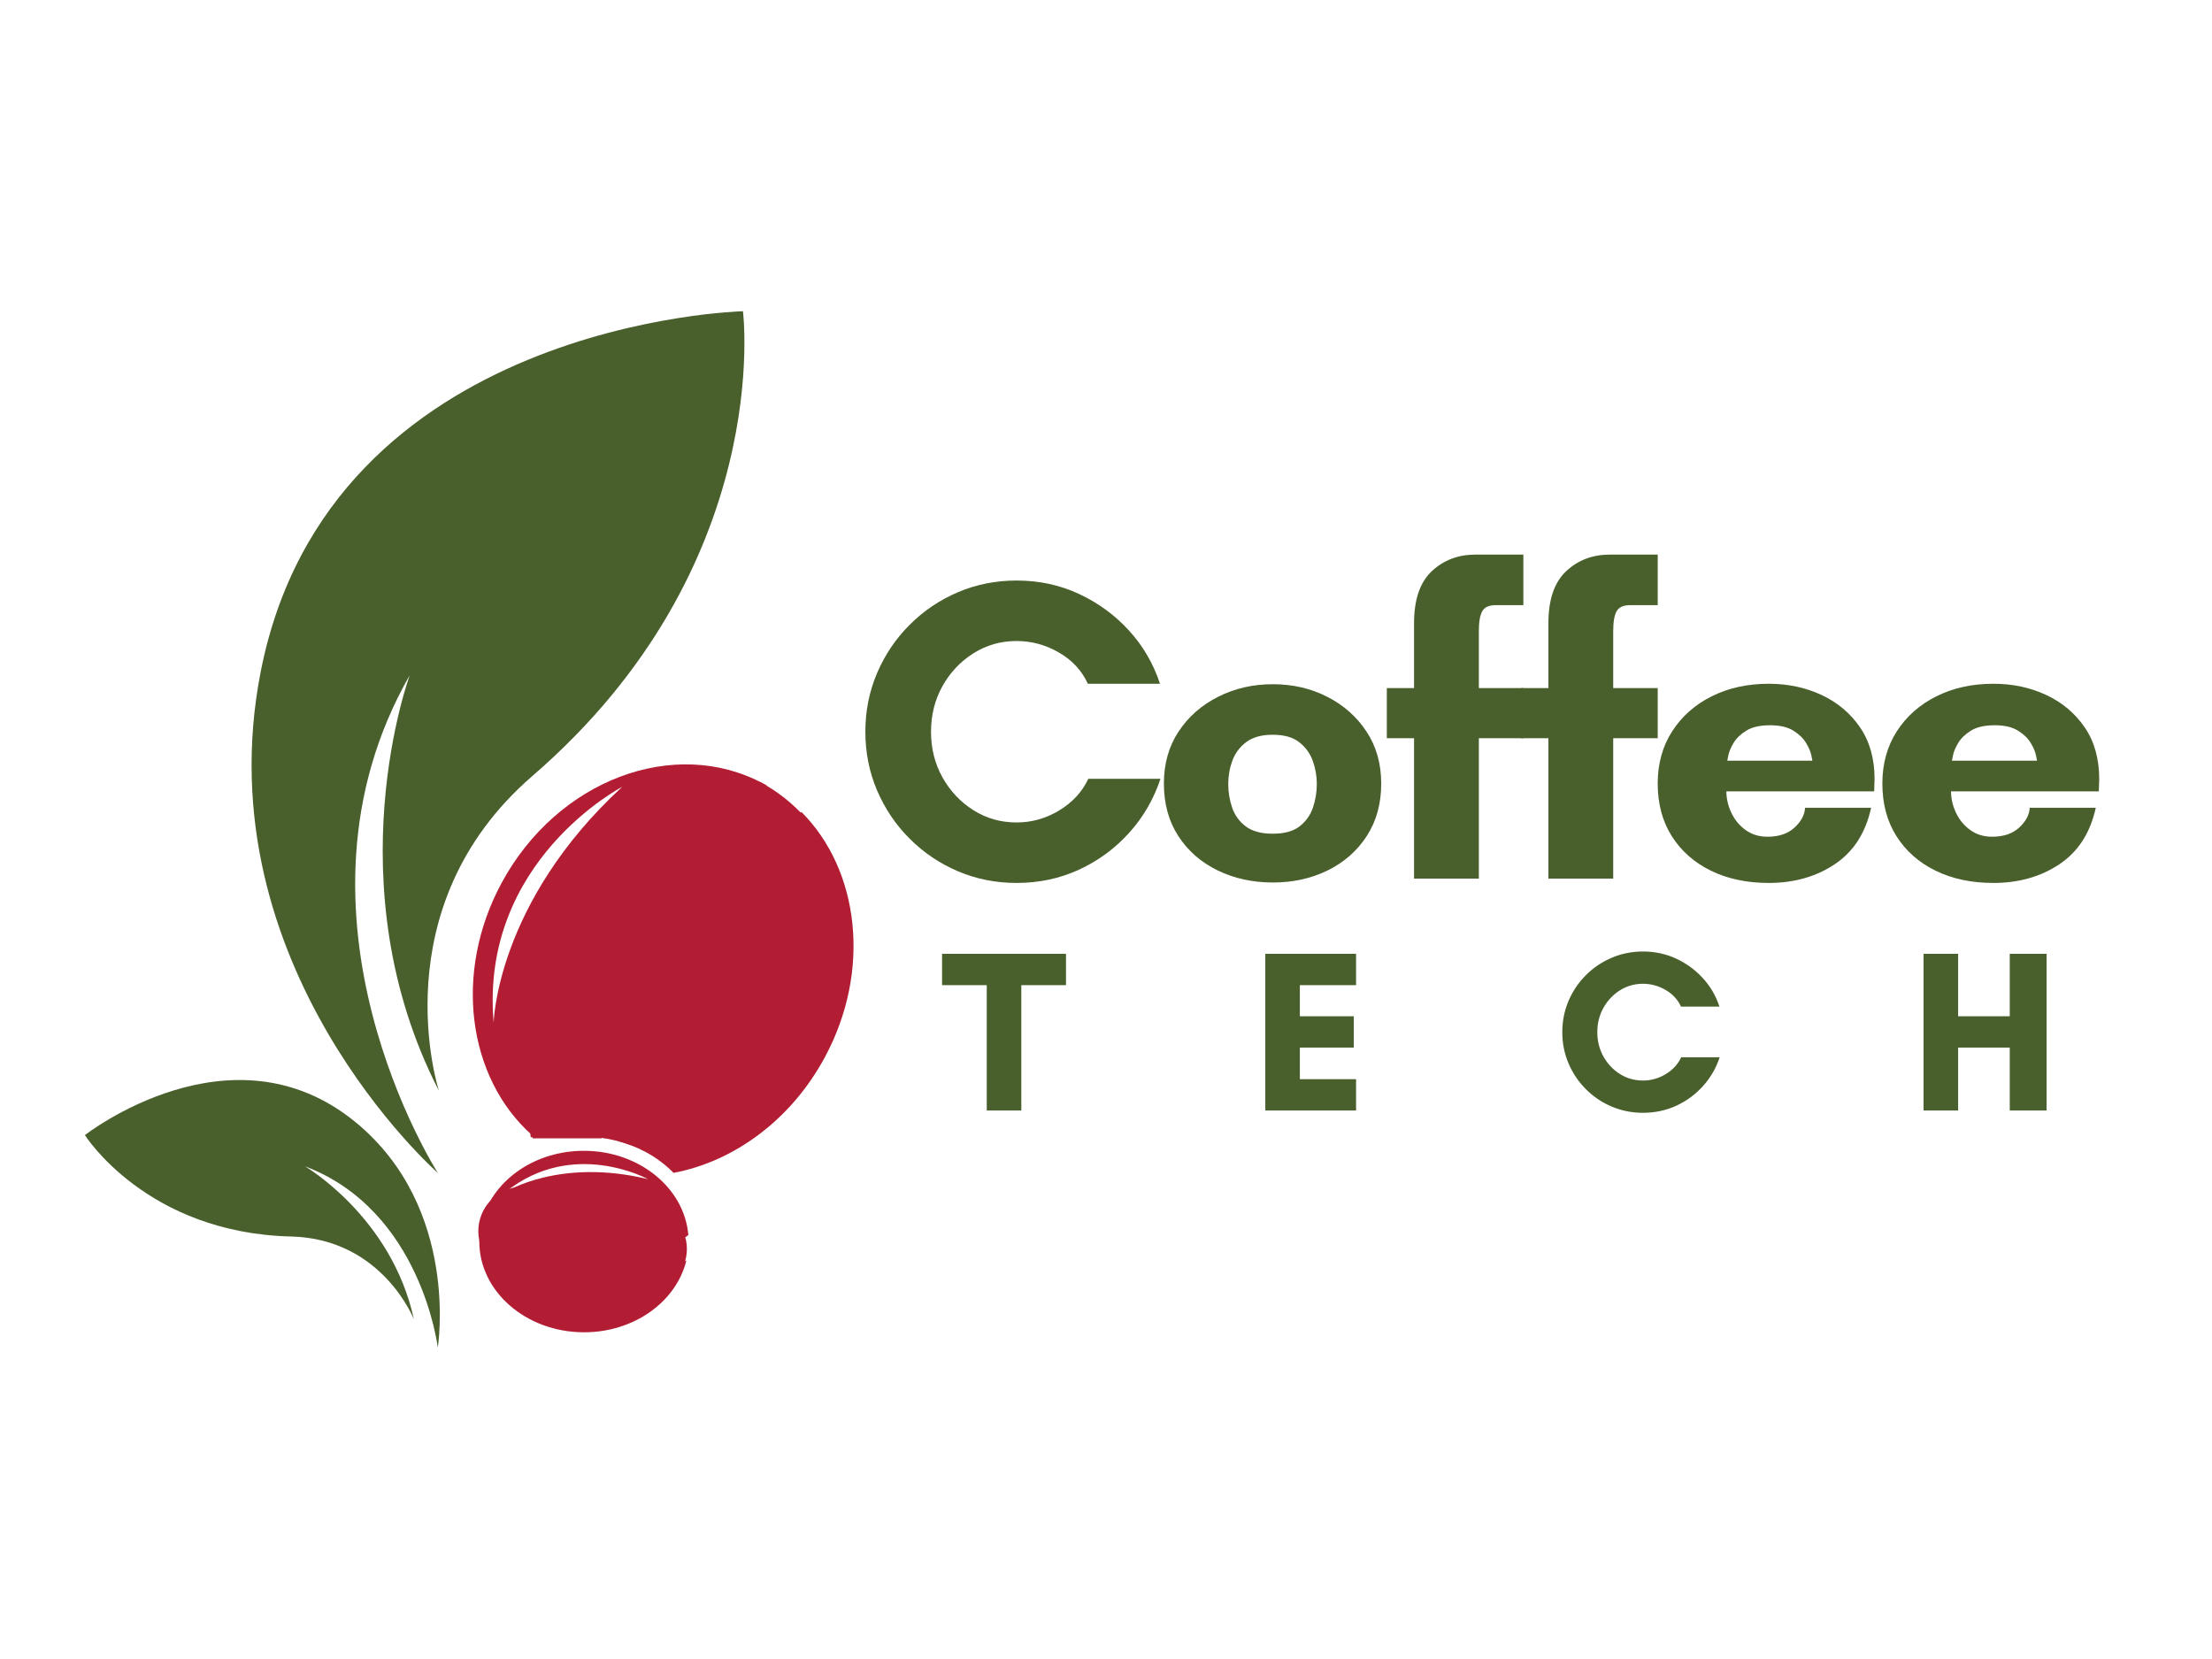 <svg xmlns="http://www.w3.org/2000/svg" xmlns:xlink="http://www.w3.org/1999/xlink" width="1024" zoomAndPan="magnify" viewBox="0 0 768 576" height="768" preserveAspectRatio="xMidYMid meet" version="1.0"><defs><g/><clipPath id="aaed10b4a5"><path d="M 29.48 374 L 153 374 L 153 468 L 29.48 468 Z M 29.48 374 " clip-rule="nonzero"/></clipPath><clipPath id="c52fadc9fa"><path d="M 203 309 L 244 309 L 244 356 L 203 356 Z M 203 309 " clip-rule="nonzero"/></clipPath><clipPath id="01cd418404"><path d="M 203.738 346.652 L 215.926 309.895 L 243.492 319.035 L 231.305 355.789 Z M 203.738 346.652 " clip-rule="nonzero"/></clipPath><clipPath id="5a94c6dcde"><path d="M -94.773 455.867 L -8.711 196.281 L 333.578 309.762 L 247.516 569.352 Z M -94.773 455.867 " clip-rule="nonzero"/></clipPath><clipPath id="83e60a0778"><path d="M 203 309 L 226 309 L 226 356 L 203 356 Z M 203 309 " clip-rule="nonzero"/></clipPath><clipPath id="c6edced734"><path d="M 203.738 346.652 L 215.926 309.895 L 243.492 319.035 L 231.305 355.789 Z M 203.738 346.652 " clip-rule="nonzero"/></clipPath><clipPath id="da8796cb71"><path d="M -94.773 455.867 L -8.711 196.281 L 333.578 309.762 L 247.516 569.352 Z M -94.773 455.867 " clip-rule="nonzero"/></clipPath><clipPath id="28368f4098"><path d="M 203 309 L 228 309 L 228 356 L 203 356 Z M 203 309 " clip-rule="nonzero"/></clipPath><clipPath id="f328457b7e"><path d="M 203.738 346.652 L 215.926 309.895 L 243.492 319.035 L 231.305 355.789 Z M 203.738 346.652 " clip-rule="nonzero"/></clipPath><clipPath id="ca599a3d4b"><path d="M -94.773 455.867 L -8.711 196.281 L 333.578 309.762 L 247.516 569.352 Z M -94.773 455.867 " clip-rule="nonzero"/></clipPath><clipPath id="fb10ee31fa"><path d="M 223 309 L 264 309 L 264 356 L 223 356 Z M 223 309 " clip-rule="nonzero"/></clipPath><clipPath id="59176bee7f"><path d="M 223.426 346.652 L 235.613 309.895 L 263.18 319.035 L 250.992 355.789 Z M 223.426 346.652 " clip-rule="nonzero"/></clipPath><clipPath id="9c9b80d4a0"><path d="M -75.086 455.867 L 10.977 196.281 L 353.266 309.762 L 267.203 569.352 Z M -75.086 455.867 " clip-rule="nonzero"/></clipPath><clipPath id="83d7da4d02"><path d="M 223 309 L 246 309 L 246 356 L 223 356 Z M 223 309 " clip-rule="nonzero"/></clipPath><clipPath id="47d7d33cad"><path d="M 223.426 346.652 L 235.613 309.895 L 263.18 319.035 L 250.992 355.789 Z M 223.426 346.652 " clip-rule="nonzero"/></clipPath><clipPath id="6ad2d6c887"><path d="M -75.086 455.867 L 10.977 196.281 L 353.266 309.762 L 267.203 569.352 Z M -75.086 455.867 " clip-rule="nonzero"/></clipPath><clipPath id="647b4a5806"><path d="M 223 309 L 248 309 L 248 356 L 223 356 Z M 223 309 " clip-rule="nonzero"/></clipPath><clipPath id="2a8bbc4fa6"><path d="M 223.426 346.652 L 235.613 309.895 L 263.18 319.035 L 250.992 355.789 Z M 223.426 346.652 " clip-rule="nonzero"/></clipPath><clipPath id="f072839b15"><path d="M -75.086 455.867 L 10.977 196.281 L 353.266 309.762 L 267.203 569.352 Z M -75.086 455.867 " clip-rule="nonzero"/></clipPath><clipPath id="b4ae2a3a06"><path d="M 181 306 L 265 306 L 265 405 L 181 405 Z M 181 306 " clip-rule="nonzero"/></clipPath><clipPath id="3115d8b90c"><path d="M 181.199 385.039 L 207.094 306.934 L 264.523 325.973 L 238.629 404.082 Z M 181.199 385.039 " clip-rule="nonzero"/></clipPath><clipPath id="1b75126b16"><path d="M -459.004 619.273 L -274.695 63.34 L 458.125 306.297 L 273.812 862.227 Z M -459.004 619.273 " clip-rule="nonzero"/></clipPath><clipPath id="a48dd425ef"><path d="M 181 306 L 229 306 L 229 405 L 181 405 Z M 181 306 " clip-rule="nonzero"/></clipPath><clipPath id="e5bd355016"><path d="M 181.199 385.039 L 207.094 306.934 L 264.523 325.973 L 238.629 404.082 Z M 181.199 385.039 " clip-rule="nonzero"/></clipPath><clipPath id="dded9770c4"><path d="M -459.004 619.273 L -274.695 63.34 L 458.125 306.297 L 273.812 862.227 Z M -459.004 619.273 " clip-rule="nonzero"/></clipPath><clipPath id="38f6132c46"><path d="M 181 306 L 233 306 L 233 405 L 181 405 Z M 181 306 " clip-rule="nonzero"/></clipPath><clipPath id="c1e30bc3a1"><path d="M 181.199 385.039 L 207.094 306.934 L 264.523 325.973 L 238.629 404.082 Z M 181.199 385.039 " clip-rule="nonzero"/></clipPath><clipPath id="155a3c175e"><path d="M -459.004 619.273 L -274.695 63.34 L 458.125 306.297 L 273.812 862.227 Z M -459.004 619.273 " clip-rule="nonzero"/></clipPath><clipPath id="4bda9eb785"><path d="M 232 287 L 272 287 L 272 334 L 232 334 Z M 232 287 " clip-rule="nonzero"/></clipPath><clipPath id="2ea158244a"><path d="M 232.141 323.922 L 244.324 287.164 L 271.895 296.305 L 259.707 333.059 Z M 232.141 323.922 " clip-rule="nonzero"/></clipPath><clipPath id="bd2d6747d9"><path d="M -66.375 433.141 L 19.688 173.551 L 361.977 287.031 L 275.914 546.621 Z M -66.375 433.141 " clip-rule="nonzero"/></clipPath><clipPath id="77fc9dfaa0"><path d="M 232 287 L 254 287 L 254 334 L 232 334 Z M 232 287 " clip-rule="nonzero"/></clipPath><clipPath id="b03a0022b5"><path d="M 232.141 323.922 L 244.324 287.164 L 271.895 296.305 L 259.707 333.059 Z M 232.141 323.922 " clip-rule="nonzero"/></clipPath><clipPath id="558de18abf"><path d="M -66.375 433.141 L 19.688 173.551 L 361.977 287.031 L 275.914 546.621 Z M -66.375 433.141 " clip-rule="nonzero"/></clipPath><clipPath id="32c375361f"><path d="M 232 287 L 257 287 L 257 334 L 232 334 Z M 232 287 " clip-rule="nonzero"/></clipPath><clipPath id="22c317a7e0"><path d="M 232.141 323.922 L 244.324 287.164 L 271.895 296.305 L 259.707 333.059 Z M 232.141 323.922 " clip-rule="nonzero"/></clipPath><clipPath id="a5cb654538"><path d="M -66.375 433.141 L 19.688 173.551 L 361.977 287.031 L 275.914 546.621 Z M -66.375 433.141 " clip-rule="nonzero"/></clipPath><clipPath id="3b2440cab0"><path d="M 235 269 L 282 269 L 282 318 L 235 318 Z M 235 269 " clip-rule="nonzero"/></clipPath><clipPath id="3e9fe71a7a"><path d="M 235.715 300.922 L 258.383 269.523 L 281.93 286.523 L 259.262 317.922 Z M 235.715 300.922 " clip-rule="nonzero"/></clipPath><clipPath id="231965dc1f"><path d="M -81.82 315.398 L 78.262 93.664 L 370.637 304.746 L 210.555 526.48 Z M -81.82 315.398 " clip-rule="nonzero"/></clipPath><clipPath id="9bd7cc510d"><path d="M 235 269 L 241 269 L 241 318 L 235 318 Z M 235 269 " clip-rule="nonzero"/></clipPath><clipPath id="d37726bc37"><path d="M 235.715 300.922 L 258.383 269.523 L 281.93 286.523 L 259.262 317.922 Z M 235.715 300.922 " clip-rule="nonzero"/></clipPath><clipPath id="ad615c6abe"><path d="M -81.82 315.398 L 78.262 93.664 L 370.637 304.746 L 210.555 526.48 Z M -81.82 315.398 " clip-rule="nonzero"/></clipPath><clipPath id="aca0b87a94"><path d="M 178 413 L 228 413 L 228 455 L 178 455 Z M 178 413 " clip-rule="nonzero"/></clipPath><clipPath id="d4b3529e25"><path d="M 182.172 413.086 L 227.895 417.996 L 224.02 454.09 L 178.297 449.18 Z M 182.172 413.086 " clip-rule="nonzero"/></clipPath><clipPath id="84cecec3cb"><path d="M -26.719 82.773 L 307.766 118.691 L 260.48 559.055 L -74.004 523.141 Z M -26.719 82.773 " clip-rule="nonzero"/></clipPath><clipPath id="f12dc7907b"><path d="M 178 413 L 228 413 L 228 453 L 178 453 Z M 178 413 " clip-rule="nonzero"/></clipPath><clipPath id="99f7065159"><path d="M 182.172 413.086 L 227.895 417.996 L 224.02 454.09 L 178.297 449.18 Z M 182.172 413.086 " clip-rule="nonzero"/></clipPath><clipPath id="88dbde2496"><path d="M -26.719 82.773 L 307.766 118.691 L 260.48 559.055 L -74.004 523.141 Z M -26.719 82.773 " clip-rule="nonzero"/></clipPath><clipPath id="ef43063ddb"><path d="M 178 413 L 228 413 L 228 455 L 178 455 Z M 178 413 " clip-rule="nonzero"/></clipPath><clipPath id="ce507455a9"><path d="M 182.172 413.086 L 227.895 417.996 L 224.02 454.09 L 178.297 449.18 Z M 182.172 413.086 " clip-rule="nonzero"/></clipPath><clipPath id="e292a9a709"><path d="M -26.719 82.773 L 307.766 118.691 L 260.48 559.055 L -74.004 523.141 Z M -26.719 82.773 " clip-rule="nonzero"/></clipPath><clipPath id="c259419733"><path d="M 220 423 L 237 423 L 237 443 L 220 443 Z M 220 423 " clip-rule="nonzero"/></clipPath><clipPath id="0d2fc4360a"><path d="M 220.125 439.949 L 224.371 423.547 L 236.086 426.578 L 231.84 442.98 Z M 220.125 439.949 " clip-rule="nonzero"/></clipPath><clipPath id="bad4274196"><path d="M 99.293 493.555 L 127.801 383.434 L 273.066 421.039 L 244.559 531.16 Z M 99.293 493.555 " clip-rule="nonzero"/></clipPath><clipPath id="f69823638a"><path d="M 220 423 L 231 423 L 231 443 L 220 443 Z M 220 423 " clip-rule="nonzero"/></clipPath><clipPath id="0641b1b8e4"><path d="M 220.125 439.949 L 224.371 423.547 L 236.086 426.578 L 231.84 442.98 Z M 220.125 439.949 " clip-rule="nonzero"/></clipPath><clipPath id="4c94380498"><path d="M 99.293 493.555 L 127.801 383.434 L 273.066 421.039 L 244.559 531.16 Z M 99.293 493.555 " clip-rule="nonzero"/></clipPath><clipPath id="1cfb07aeba"><path d="M 220 423 L 233 423 L 233 443 L 220 443 Z M 220 423 " clip-rule="nonzero"/></clipPath><clipPath id="57e01ab636"><path d="M 220.125 439.949 L 224.371 423.547 L 236.086 426.578 L 231.84 442.98 Z M 220.125 439.949 " clip-rule="nonzero"/></clipPath><clipPath id="5a11e38340"><path d="M 99.293 493.555 L 127.801 383.434 L 273.066 421.039 L 244.559 531.16 Z M 99.293 493.555 " clip-rule="nonzero"/></clipPath><clipPath id="7e9b0af754"><path d="M 170 417 L 187 417 L 187 437 L 170 437 Z M 170 417 " clip-rule="nonzero"/></clipPath><clipPath id="15336a3458"><path d="M 170.602 433.656 L 174.848 417.254 L 186.562 420.285 L 182.316 436.688 Z M 170.602 433.656 " clip-rule="nonzero"/></clipPath><clipPath id="cf706f4fd0"><path d="M 49.773 487.262 L 78.281 377.141 L 223.543 414.746 L 195.039 524.867 Z M 49.773 487.262 " clip-rule="nonzero"/></clipPath><clipPath id="08afd45365"><path d="M 170 417 L 182 417 L 182 437 L 170 437 Z M 170 417 " clip-rule="nonzero"/></clipPath><clipPath id="887295680d"><path d="M 170.602 433.656 L 174.848 417.254 L 186.562 420.285 L 182.316 436.688 Z M 170.602 433.656 " clip-rule="nonzero"/></clipPath><clipPath id="a88d7d8b11"><path d="M 49.773 487.262 L 78.281 377.141 L 223.543 414.746 L 195.039 524.867 Z M 49.773 487.262 " clip-rule="nonzero"/></clipPath><clipPath id="ba6a79eb61"><path d="M 170 417 L 184 417 L 184 437 L 170 437 Z M 170 417 " clip-rule="nonzero"/></clipPath><clipPath id="b44ede6734"><path d="M 170.602 433.656 L 174.848 417.254 L 186.562 420.285 L 182.316 436.688 Z M 170.602 433.656 " clip-rule="nonzero"/></clipPath><clipPath id="e36af6029e"><path d="M 49.773 487.262 L 78.281 377.141 L 223.543 414.746 L 195.039 524.867 Z M 49.773 487.262 " clip-rule="nonzero"/></clipPath><clipPath id="68523f0b1d"><path d="M 254 271 L 294 271 L 294 299 L 254 299 Z M 254 271 " clip-rule="nonzero"/></clipPath><clipPath id="6a729ad99e"><path d="M 254.285 268.762 L 284.305 259.34 L 293.727 289.359 L 263.707 298.781 Z M 254.285 268.762 " clip-rule="nonzero"/></clipPath><clipPath id="1072bb721e"><path d="M -9.582 185.129 L 237.492 107.578 L 339.691 433.164 L 92.613 510.715 Z M -9.582 185.129 " clip-rule="nonzero"/></clipPath><clipPath id="456fa55266"><path d="M 207.703 418.234 L 239 418.234 L 239 449.695 L 207.703 449.695 Z M 207.703 418.234 " clip-rule="nonzero"/></clipPath><clipPath id="30bd071fa6"><path d="M 166.07 412.047 L 197 412.047 L 197 443 L 166.07 443 Z M 166.07 412.047 " clip-rule="nonzero"/></clipPath><clipPath id="b262a2c3e4"><path d="M 168 367 L 209 367 L 209 395 L 168 395 Z M 168 367 " clip-rule="nonzero"/></clipPath><clipPath id="b5fb45fff3"><path d="M 208.641 396.668 L 179.059 407.383 L 168.34 377.801 L 197.922 367.086 Z M 208.641 396.668 " clip-rule="nonzero"/></clipPath><clipPath id="8feac984fe"><path d="M 475.891 468.758 L 232.418 556.973 L 116.176 236.133 L 359.648 147.918 Z M 475.891 468.758 " clip-rule="nonzero"/></clipPath><clipPath id="5451b0b2cf"><path d="M 180 365 L 213 365 L 213 395 L 180 395 Z M 180 365 " clip-rule="nonzero"/></clipPath><clipPath id="358740ae43"><path d="M 180.695 361.18 L 211.98 357.859 L 215.559 391.555 L 184.27 394.875 Z M 180.695 361.18 " clip-rule="nonzero"/></clipPath><clipPath id="a97748c9eb"><path d="M -67.578 223.816 L 194.75 195.977 L 231.531 542.539 L -30.801 570.379 Z M -67.578 223.816 " clip-rule="nonzero"/></clipPath><clipPath id="01ab39568c"><path d="M 184.883 366 L 211 366 L 211 395.219 L 184.883 395.219 Z M 184.883 366 " clip-rule="nonzero"/></clipPath></defs><rect x="-76.8" width="921.6" fill="#ffffff" y="-57.6" height="691.2" fill-opacity="1"/><rect x="-76.8" width="921.6" fill="#ffffff" y="-57.6" height="691.2" fill-opacity="1"/><path fill="#b31d34" d="M 278.176 281.824 C 270.953 304.887 250.184 332.645 220.414 355.082 C 203.77 367.625 199.121 382.375 199.035 394.809 C 200.305 394.711 201.594 394.66 202.891 394.668 C 210.438 394.695 217.812 396.539 224.215 399.996 C 227.875 401.973 231.117 404.418 233.863 407.219 C 254.629 403.309 274.531 389.039 286.359 367.121 C 302.609 337.008 298.434 302.074 278.176 281.824 " fill-opacity="1" fill-rule="nonzero"/><path fill="#b31d34" d="M 192.184 433.137 C 180.031 428.801 171.59 429.145 166.418 430.359 C 166.418 430.547 166.41 430.73 166.41 430.918 C 166.34 448.32 182.555 462.484 202.621 462.566 C 220.148 462.637 234.82 451.934 238.301 437.629 C 227.156 443.238 210.07 439.516 192.184 433.137 " fill-opacity="1" fill-rule="nonzero"/><path fill="#b31d34" d="M 171.398 355.02 C 166.492 298.895 216.043 273.176 216.043 273.176 C 172.281 313.422 171.398 355.02 171.398 355.02 Z M 266.156 272.684 C 265.828 272.5 265.504 272.312 265.172 272.137 C 234.184 255.414 193.43 270.828 174.145 306.566 C 157.301 337.785 162.406 374.18 184.617 394.031 C 185.234 368.797 208.184 341.852 236.625 316.016 C 255.949 298.461 263.387 283.07 266.156 272.684 " fill-opacity="1" fill-rule="nonzero"/><path fill="#b31d34" d="M 175.555 413.844 C 198.945 395.074 224.977 409.402 224.977 409.402 C 194.227 401.934 175.555 413.844 175.555 413.844 Z M 202.871 399.555 C 185.961 399.488 171.711 409.445 167.602 422.992 C 179.336 420.766 196.273 423.352 212.988 431.102 C 224.676 436.523 233.504 432.949 238.988 428.797 C 237.633 412.516 222.004 399.629 202.871 399.555 " fill-opacity="1" fill-rule="nonzero"/><path fill="#49602d" d="M 152.398 378.738 C 152.398 378.738 131.711 315.324 184.898 269.371 C 269.32 196.434 257.949 108.055 257.949 108.055 C 257.949 108.055 114.363 111.441 90.516 233.219 C 70.477 335.535 152.039 407.266 152.039 407.266 C 152.039 407.266 94.523 317.762 142.273 234.402 C 142.273 234.402 115.465 306.914 152.398 378.738 " fill-opacity="1" fill-rule="nonzero"/><g clip-path="url(#aaed10b4a5)"><path fill="#49602d" d="M 143.703 458.059 C 143.703 458.059 132.742 430.07 101.082 429.312 C 50.828 428.109 29.48 394.105 29.48 394.105 C 29.48 394.105 80.402 354.172 123.566 389.715 C 159.832 419.57 151.996 467.879 151.996 467.879 C 151.996 467.879 146.379 420.273 105.902 404.945 C 105.902 404.945 135.988 422.492 143.703 458.059 " fill-opacity="1" fill-rule="nonzero"/></g><g clip-path="url(#c52fadc9fa)"><g clip-path="url(#01cd418404)"><g clip-path="url(#5a94c6dcde)"><path fill="#b31d34" d="M 148.496 274.516 C 168.113 288.629 187.926 317.082 199.855 352.398 C 206.52 372.145 219.059 381.199 230.836 385.191 C 231.145 383.953 231.5 382.715 231.914 381.488 C 234.316 374.332 238.387 367.914 243.68 362.922 C 246.711 360.07 250.051 357.766 253.574 356.039 C 256.398 335.098 249.117 311.715 232.035 293.59 C 208.566 268.691 174.09 261.66 148.496 274.516 " fill-opacity="1" fill-rule="nonzero"/></g></g></g><g clip-path="url(#83e60a0778)"><g clip-path="url(#c6edced734)"><g clip-path="url(#da8796cb71)"><path fill="#b31d34" d="M 184.371 398.906 C 129.551 385.898 120.734 330.77 120.734 330.77 C 145.164 384.973 184.371 398.906 184.371 398.906 Z M 136.035 283.051 C 135.758 283.301 135.48 283.551 135.207 283.809 C 109.582 307.961 111.391 351.496 139.246 381.047 C 163.574 406.863 199.727 413.469 225.562 398.633 C 201.801 390.105 183.449 359.844 167.875 324.715 C 157.297 300.848 145.027 288.945 136.035 283.051 " fill-opacity="1" fill-rule="nonzero"/></g></g></g><g clip-path="url(#28368f4098)"><g clip-path="url(#f328457b7e)"><g clip-path="url(#ca599a3d4b)"><path fill="#95a94b" d="M 200.906 424.402 C 200.906 424.402 134.203 424.082 107.324 359.133 C 64.656 256.051 -22.812 239.031 -22.812 239.031 C -22.812 239.031 -64.781 376.387 43.305 437.348 C 134.117 488.566 227.871 433.723 227.871 433.723 C 227.871 433.723 124.816 460.148 60.715 388.594 C 60.715 388.594 121.109 436.859 200.906 424.402 " fill-opacity="1" fill-rule="nonzero"/></g></g></g><g clip-path="url(#fb10ee31fa)"><g clip-path="url(#59176bee7f)"><g clip-path="url(#9c9b80d4a0)"><path fill="#b31d34" d="M 168.184 274.516 C 187.801 288.629 207.613 317.082 219.543 352.398 C 226.207 372.145 238.746 381.199 250.523 385.191 C 250.832 383.953 251.188 382.715 251.602 381.488 C 254.004 374.332 258.074 367.914 263.371 362.922 C 266.398 360.07 269.742 357.766 273.262 356.039 C 276.09 335.098 268.805 311.715 251.723 293.59 C 228.254 268.691 193.781 261.66 168.184 274.516 " fill-opacity="1" fill-rule="nonzero"/></g></g></g><g clip-path="url(#83d7da4d02)"><g clip-path="url(#47d7d33cad)"><g clip-path="url(#6ad2d6c887)"><path fill="#b31d34" d="M 204.059 398.906 C 149.238 385.898 140.422 330.77 140.422 330.77 C 164.852 384.973 204.059 398.906 204.059 398.906 Z M 155.727 283.051 C 155.445 283.301 155.168 283.551 154.895 283.809 C 129.27 307.961 131.078 351.496 158.934 381.047 C 183.262 406.863 219.418 413.469 245.25 398.633 C 221.488 390.105 203.137 359.844 187.562 324.715 C 176.984 300.848 164.715 288.945 155.727 283.051 " fill-opacity="1" fill-rule="nonzero"/></g></g></g><g clip-path="url(#647b4a5806)"><g clip-path="url(#2a8bbc4fa6)"><g clip-path="url(#f072839b15)"><path fill="#95a94b" d="M 220.594 424.402 C 220.594 424.402 153.891 424.082 127.012 359.133 C 84.348 256.051 -3.125 239.031 -3.125 239.031 C -3.125 239.031 -45.094 376.387 62.992 437.348 C 153.805 488.566 247.559 433.723 247.559 433.723 C 247.559 433.723 144.504 460.148 80.406 388.594 C 80.406 388.594 140.797 436.859 220.594 424.402 " fill-opacity="1" fill-rule="nonzero"/></g></g></g><g clip-path="url(#b4ae2a3a06)"><g clip-path="url(#3115d8b90c)"><g clip-path="url(#1b75126b16)"><path fill="#b31d34" d="M 62.754 230.301 C 104.828 260.574 147.324 321.594 172.906 397.344 C 187.207 439.691 214.102 459.113 239.359 467.68 C 240.016 465.023 240.781 462.367 241.672 459.738 C 246.824 444.391 255.555 430.625 266.91 419.918 C 273.406 413.801 280.574 408.855 288.125 405.152 C 294.188 360.234 278.57 310.086 241.93 271.215 C 191.59 217.809 117.652 202.73 62.754 230.301 " fill-opacity="1" fill-rule="nonzero"/></g></g></g><g clip-path="url(#a48dd425ef)"><g clip-path="url(#e5bd355016)"><g clip-path="url(#dded9770c4)"><path fill="#b31d34" d="M 139.703 497.09 C 22.121 469.195 3.207 350.957 3.207 350.957 C 55.605 467.211 139.703 497.09 139.703 497.09 Z M 36.031 248.605 C 35.434 249.145 34.84 249.68 34.25 250.234 C -20.707 302.039 -16.828 395.406 42.914 458.793 C 95.098 514.156 172.637 528.324 228.047 496.504 C 177.082 478.219 137.719 413.312 104.316 337.969 C 81.629 286.777 55.312 261.246 36.031 248.605 " fill-opacity="1" fill-rule="nonzero"/></g></g></g><g clip-path="url(#38f6132c46)"><g clip-path="url(#c1e30bc3a1)"><g clip-path="url(#155a3c175e)"><path fill="#95a94b" d="M 175.168 551.777 C 175.168 551.777 32.098 551.09 -25.555 411.793 C -117.062 190.695 -304.668 154.195 -304.668 154.195 C -304.668 154.195 -394.688 448.793 -162.859 579.543 C 31.914 689.395 232.996 571.766 232.996 571.766 C 232.996 571.766 11.961 628.449 -125.516 474.973 C -125.516 474.973 4.012 578.492 175.168 551.777 " fill-opacity="1" fill-rule="nonzero"/></g></g></g><g clip-path="url(#4bda9eb785)"><g clip-path="url(#2ea158244a)"><g clip-path="url(#bd2d6747d9)"><path fill="#b31d34" d="M 176.895 251.785 C 196.512 265.898 216.328 294.352 228.254 329.668 C 234.922 349.414 247.461 358.469 259.238 362.461 C 259.543 361.223 259.902 359.984 260.316 358.758 C 262.719 351.605 266.789 345.184 272.082 340.191 C 275.109 337.34 278.453 335.035 281.973 333.309 C 284.801 312.367 277.52 288.984 260.438 270.859 C 236.965 245.961 202.492 238.934 176.895 251.785 " fill-opacity="1" fill-rule="nonzero"/></g></g></g><g clip-path="url(#77fc9dfaa0)"><g clip-path="url(#b03a0022b5)"><g clip-path="url(#558de18abf)"><path fill="#b31d34" d="M 212.773 376.176 C 157.953 363.168 149.133 308.043 149.133 308.043 C 173.562 362.242 212.773 376.176 212.773 376.176 Z M 164.438 260.32 C 164.16 260.57 163.883 260.82 163.609 261.078 C 137.984 285.234 139.793 328.766 167.645 358.316 C 191.977 384.133 228.129 390.738 253.961 375.902 C 230.199 367.375 211.848 337.113 196.273 301.984 C 185.695 278.117 173.426 266.215 164.438 260.32 " fill-opacity="1" fill-rule="nonzero"/></g></g></g><g clip-path="url(#32c375361f)"><g clip-path="url(#22c317a7e0)"><g clip-path="url(#a5cb654538)"><path fill="#95a94b" d="M 229.309 401.672 C 229.309 401.672 162.602 401.352 135.723 336.406 C 93.059 233.32 5.59 216.301 5.59 216.301 C 5.59 216.301 -36.383 353.656 71.707 414.617 C 162.52 465.836 256.27 410.992 256.27 410.992 C 256.27 410.992 153.215 437.418 89.117 365.863 C 89.117 365.863 149.508 414.129 229.309 401.672 " fill-opacity="1" fill-rule="nonzero"/></g></g></g><g clip-path="url(#3b2440cab0)"><g clip-path="url(#3e9fe71a7a)"><g clip-path="url(#231965dc1f)"><path fill="#b31d34" d="M 204.699 215.52 C 219.168 234.875 229.52 267.965 230.285 305.234 C 230.711 326.07 239.949 338.477 249.98 345.82 C 250.645 344.734 251.359 343.66 252.121 342.613 C 256.562 336.512 262.375 331.613 268.922 328.441 C 272.668 326.633 276.551 325.438 280.426 324.848 C 289.414 305.723 289.496 281.234 278.648 258.816 C 263.742 228.012 232.977 210.949 204.699 215.52 " fill-opacity="1" fill-rule="nonzero"/></g></g></g><g clip-path="url(#9bd7cc510d)"><g clip-path="url(#d37726bc37)"><g clip-path="url(#ad615c6abe)"><path fill="#b31d34" d="M 201.543 344.941 C 153.164 316.062 161.316 260.832 161.316 260.832 C 168.332 319.871 201.543 344.941 201.543 344.941 Z M 190.254 219.918 C 189.91 220.074 189.57 220.227 189.23 220.391 C 157.535 235.73 146.18 277.793 163.867 314.352 C 179.316 346.281 211.816 363.445 240.914 357.055 C 220.812 341.785 212.398 307.406 208.098 269.223 C 205.18 243.277 197.055 228.238 190.254 219.918 " fill-opacity="1" fill-rule="nonzero"/></g></g></g><g clip-path="url(#aca0b87a94)"><g clip-path="url(#d4b3529e25)"><g clip-path="url(#84cecec3cb)"><path fill="#b31d34" d="M 254.492 327.938 C 242.637 355.184 213.602 386.395 174.262 409.914 C 152.266 423.062 144.648 440.484 142.914 455.676 C 144.48 455.723 146.059 455.832 147.641 456.012 C 156.863 457.035 165.637 460.258 173.016 465.32 C 177.227 468.219 180.871 471.637 183.859 475.418 C 209.762 473.367 235.965 458.535 253.301 433.293 C 277.117 398.609 276.598 355.355 254.492 327.938 " fill-opacity="1" fill-rule="nonzero"/></g></g></g><g clip-path="url(#f12dc7907b)"><g clip-path="url(#99f7065159)"><g clip-path="url(#88dbde2496)"><path fill="#b31d34" d="M 114.348 403.406 C 115.715 334.145 179.672 309.207 179.672 309.207 C 120.891 352.664 114.348 403.406 114.348 403.406 Z M 241 315.188 C 240.621 314.918 240.25 314.648 239.871 314.387 C 204.18 289.875 152.336 303.371 124.066 344.531 C 99.375 380.484 100.84 425.648 125.391 452.836 C 129.453 422.062 161.047 392.137 199.211 364.285 C 225.141 345.363 236.254 327.523 241 315.188 " fill-opacity="1" fill-rule="nonzero"/></g></g></g><g clip-path="url(#ef43063ddb)"><g clip-path="url(#ce507455a9)"><g clip-path="url(#e292a9a709)"><path fill="#95a94b" d="M 88.008 429.91 C 88.008 429.91 71.043 349.668 142.098 300.473 C 254.879 222.387 252.578 112.848 252.578 112.848 C 252.578 112.848 76.602 98.137 31.457 243.883 C -6.473 366.336 83.82 464.734 83.82 464.734 C 83.82 464.734 25.258 347.766 94.574 252.125 C 94.574 252.125 52.281 337.254 88.008 429.91 " fill-opacity="1" fill-rule="nonzero"/></g></g></g><g clip-path="url(#c259419733)"><g clip-path="url(#0d2fc4360a)"><g clip-path="url(#bad4274196)"><path fill="#b31d34" d="M 195.203 411.543 C 203.734 416.855 212.746 428.109 218.676 442.434 C 221.992 450.441 227.445 453.852 232.445 455.18 C 232.535 454.66 232.648 454.137 232.789 453.613 C 233.586 450.578 235.098 447.805 237.156 445.586 C 238.332 444.316 239.656 443.266 241.07 442.453 C 241.66 433.684 237.988 424.184 230.398 417.137 C 219.965 407.457 205.465 405.496 195.203 411.543 " fill-opacity="1" fill-rule="nonzero"/></g></g></g><g clip-path="url(#f69823638a)"><g clip-path="url(#0641b1b8e4)"><g clip-path="url(#4c94380498)"><path fill="#b31d34" d="M 213.543 462.164 C 190.434 458.289 185.242 435.656 185.242 435.656 C 196.887 457.469 213.543 462.164 213.543 462.164 Z M 190.27 415.43 C 190.16 415.543 190.051 415.652 189.945 415.766 C 179.984 426.5 181.941 444.516 194.32 456.004 C 205.133 466.043 220.32 467.777 230.629 460.906 C 220.531 458.027 212.074 445.98 204.637 431.836 C 199.586 422.223 194.164 417.625 190.27 415.43 " fill-opacity="1" fill-rule="nonzero"/></g></g></g><g clip-path="url(#1cfb07aeba)"><g clip-path="url(#57e01ab636)"><g clip-path="url(#5a11e38340)"><path fill="#95a94b" d="M 221.113 472.285 C 221.113 472.285 193.426 474.004 180.465 447.801 C 159.898 406.207 123.129 401.574 123.129 401.574 C 123.129 401.574 109.527 459.738 156.074 482.031 C 195.18 500.766 232.559 475.402 232.559 475.402 C 232.559 475.402 190.531 489.23 161.945 461.316 C 161.945 461.316 188.344 479.668 221.113 472.285 " fill-opacity="1" fill-rule="nonzero"/></g></g></g><g clip-path="url(#7e9b0af754)"><g clip-path="url(#15336a3458)"><g clip-path="url(#cf706f4fd0)"><path fill="#b31d34" d="M 145.68 405.25 C 154.211 410.562 163.227 421.816 169.156 436.141 C 172.469 444.148 177.926 447.559 182.922 448.891 C 183.016 448.367 183.129 447.844 183.266 447.324 C 184.066 444.285 185.574 441.512 187.633 439.293 C 188.812 438.023 190.137 436.973 191.547 436.16 C 192.141 427.391 188.469 417.891 180.875 410.844 C 170.445 401.164 155.945 399.203 145.68 405.25 " fill-opacity="1" fill-rule="nonzero"/></g></g></g><g clip-path="url(#08afd45365)"><g clip-path="url(#887295680d)"><g clip-path="url(#a88d7d8b11)"><path fill="#b31d34" d="M 164.023 455.871 C 140.914 451.996 135.723 429.363 135.723 429.363 C 147.363 451.176 164.023 455.871 164.023 455.871 Z M 140.746 409.137 C 140.641 409.25 140.531 409.359 140.426 409.477 C 130.461 420.211 132.422 438.223 144.801 449.715 C 155.613 459.75 170.801 461.488 181.105 454.613 C 171.012 451.734 162.555 439.688 155.117 425.543 C 150.062 415.934 144.641 411.332 140.746 409.137 " fill-opacity="1" fill-rule="nonzero"/></g></g></g><g clip-path="url(#ba6a79eb61)"><g clip-path="url(#b44ede6734)"><g clip-path="url(#e36af6029e)"><path fill="#95a94b" d="M 171.59 465.992 C 171.59 465.992 143.902 467.711 130.945 441.508 C 110.379 399.914 73.609 395.281 73.609 395.281 C 73.609 395.281 60.008 453.445 106.551 475.738 C 145.66 494.473 183.039 469.109 183.039 469.109 C 183.039 469.109 141.008 482.938 112.422 455.023 C 112.422 455.023 138.824 473.375 171.59 465.992 " fill-opacity="1" fill-rule="nonzero"/></g></g></g><g clip-path="url(#68523f0b1d)"><g clip-path="url(#6a729ad99e)"><g clip-path="url(#1072bb721e)"><path fill="#b31d34" d="M 263.773 271.465 C 263.789 294.293 252.922 325.195 232.434 353.84 C 220.98 369.855 220.961 384.469 224.406 395.699 C 225.523 395.25 226.668 394.84 227.84 394.48 C 234.648 392.371 241.82 391.949 248.57 393.25 C 252.426 393.996 256.043 395.285 259.309 397.031 C 276.926 387.633 290.824 369.137 295.285 346.035 C 301.41 314.293 287.762 283.984 263.773 271.465 " fill-opacity="1" fill-rule="nonzero"/></g></g></g><g clip-path="url(#456fa55266)"><path fill="#b31d34" d="M 238.484 433.625 C 238.484 434.633 238.387 435.637 238.188 436.625 C 237.992 437.617 237.699 438.582 237.312 439.516 C 236.926 440.449 236.453 441.336 235.891 442.176 C 235.328 443.016 234.691 443.793 233.977 444.508 C 233.262 445.223 232.484 445.859 231.645 446.422 C 230.805 446.984 229.918 447.457 228.984 447.844 C 228.051 448.23 227.086 448.523 226.098 448.719 C 225.105 448.918 224.105 449.016 223.094 449.016 C 222.082 449.016 221.082 448.918 220.09 448.719 C 219.102 448.523 218.137 448.23 217.203 447.844 C 216.27 447.457 215.383 446.984 214.543 446.422 C 213.703 445.859 212.926 445.223 212.211 444.508 C 211.496 443.793 210.859 443.016 210.297 442.176 C 209.734 441.336 209.262 440.449 208.875 439.516 C 208.488 438.582 208.195 437.617 208 436.625 C 207.801 435.637 207.703 434.633 207.703 433.625 C 207.703 432.613 207.801 431.613 208 430.621 C 208.195 429.629 208.488 428.668 208.875 427.734 C 209.262 426.801 209.734 425.914 210.297 425.074 C 210.859 424.234 211.496 423.457 212.211 422.742 C 212.926 422.027 213.703 421.387 214.543 420.828 C 215.383 420.266 216.27 419.793 217.203 419.406 C 218.137 419.02 219.102 418.727 220.09 418.527 C 221.082 418.332 222.082 418.234 223.094 418.234 C 224.105 418.234 225.105 418.332 226.098 418.527 C 227.086 418.727 228.051 419.02 228.984 419.406 C 229.918 419.793 230.805 420.266 231.645 420.828 C 232.484 421.387 233.262 422.027 233.977 422.742 C 234.691 423.457 235.328 424.234 235.891 425.074 C 236.453 425.914 236.926 426.801 237.312 427.734 C 237.699 428.668 237.992 429.629 238.188 430.621 C 238.387 431.613 238.484 432.613 238.484 433.625 Z M 238.484 433.625 " fill-opacity="1" fill-rule="nonzero"/></g><g clip-path="url(#30bd071fa6)"><path fill="#b31d34" d="M 196.852 427.438 C 196.852 428.449 196.754 429.449 196.555 430.441 C 196.359 431.434 196.066 432.395 195.68 433.328 C 195.293 434.262 194.82 435.148 194.258 435.988 C 193.695 436.828 193.059 437.605 192.344 438.32 C 191.629 439.035 190.852 439.676 190.012 440.234 C 189.172 440.797 188.285 441.27 187.352 441.656 C 186.418 442.043 185.453 442.336 184.465 442.535 C 183.473 442.73 182.473 442.828 181.461 442.828 C 180.449 442.828 179.449 442.73 178.457 442.535 C 177.465 442.336 176.504 442.043 175.57 441.656 C 174.637 441.27 173.75 440.797 172.91 440.234 C 172.07 439.676 171.293 439.035 170.578 438.32 C 169.863 437.605 169.227 436.828 168.664 435.988 C 168.102 435.148 167.629 434.262 167.242 433.328 C 166.855 432.395 166.562 431.434 166.363 430.441 C 166.168 429.449 166.07 428.449 166.07 427.438 C 166.07 426.43 166.168 425.426 166.363 424.438 C 166.562 423.445 166.855 422.48 167.242 421.547 C 167.629 420.613 168.102 419.727 168.664 418.887 C 169.227 418.047 169.863 417.27 170.578 416.555 C 171.293 415.84 172.07 415.203 172.91 414.641 C 173.75 414.078 174.637 413.605 175.57 413.219 C 176.504 412.832 177.465 412.539 178.457 412.344 C 179.449 412.145 180.449 412.047 181.461 412.047 C 182.473 412.047 183.473 412.145 184.465 412.344 C 185.453 412.539 186.418 412.832 187.352 413.219 C 188.285 413.605 189.172 414.078 190.012 414.641 C 190.852 415.203 191.629 415.84 192.344 416.555 C 193.059 417.27 193.695 418.047 194.258 418.887 C 194.82 419.727 195.293 420.613 195.68 421.547 C 196.066 422.48 196.359 423.445 196.555 424.438 C 196.754 425.426 196.852 426.43 196.852 427.438 Z M 196.852 427.438 " fill-opacity="1" fill-rule="nonzero"/></g><g clip-path="url(#b262a2c3e4)"><g clip-path="url(#b5fb45fff3)"><g clip-path="url(#8feac984fe)"><path fill="#b31d34" d="M 199.043 394.383 C 198.039 371.57 207.551 340.23 226.777 310.719 C 237.523 294.223 236.906 279.625 232.977 268.551 C 231.879 269.047 230.754 269.508 229.602 269.918 C 222.887 272.32 215.742 273.055 208.945 272.051 C 205.059 271.473 201.391 270.34 198.051 268.738 C 180.859 278.895 167.773 297.973 164.324 321.246 C 159.582 353.227 174.531 382.914 199.043 394.383 " fill-opacity="1" fill-rule="nonzero"/></g></g></g><g clip-path="url(#5451b0b2cf)"><g clip-path="url(#358740ae43)"><g clip-path="url(#a97748c9eb)"><path fill="#b31d34" d="M 189.688 365.824 C 185.09 388.77 167.926 417.629 141.547 442.277 C 126.801 456.055 123.832 470.738 125.023 482.719 C 126.234 482.496 127.469 482.316 128.719 482.191 C 135.988 481.445 143.281 482.469 149.801 485.141 C 153.527 486.668 156.898 488.695 159.828 491.109 C 179.43 485.223 197.137 469.449 206.285 447.133 C 218.855 416.473 211.266 383.254 189.688 365.824 " fill-opacity="1" fill-rule="nonzero"/></g></g></g><g clip-path="url(#01ab39568c)"><path fill="#b31d34" d="M 193.336 366.902 C 186.34 389.238 166.227 416.121 137.398 437.848 C 121.277 449.996 116.777 464.281 116.695 476.324 C 117.926 476.227 119.172 476.18 120.426 476.188 C 127.734 476.215 134.879 478 141.078 481.344 C 144.625 483.258 147.762 485.629 150.422 488.34 C 170.535 484.555 189.809 470.734 201.262 449.512 C 216.996 420.348 212.953 386.516 193.336 366.902 " fill-opacity="1" fill-rule="nonzero"/></g><g fill="#49602d" fill-opacity="1"><g transform="translate(265.493, 305.057)"><g/></g></g><g fill="#49602d" fill-opacity="1"><g transform="translate(295.2, 305.057)"><g><path d="M 82.656 -34.656 L 107.703 -34.656 C 105.398 -27.656 101.797 -21.426 96.891 -15.969 C 91.992 -10.52 86.195 -6.242 79.5 -3.141 C 72.801 -0.047 65.551 1.5 57.75 1.5 C 50.551 1.5 43.773 0.148 37.422 -2.547 C 31.078 -5.242 25.477 -9.02 20.625 -13.875 C 15.77 -18.727 11.992 -24.328 9.297 -30.672 C 6.598 -37.023 5.25 -43.801 5.25 -51 C 5.25 -58.195 6.598 -64.969 9.297 -71.312 C 11.992 -77.664 15.77 -83.27 20.625 -88.125 C 25.477 -92.977 31.078 -96.754 37.422 -99.453 C 43.773 -102.148 50.551 -103.5 57.75 -103.5 C 65.551 -103.5 72.773 -101.945 79.422 -98.844 C 86.078 -95.75 91.852 -91.523 96.75 -86.172 C 101.645 -80.828 105.242 -74.656 107.547 -67.656 L 82.5 -67.656 C 80.395 -72.25 77.039 -75.867 72.438 -78.516 C 67.844 -81.172 62.945 -82.5 57.75 -82.5 C 52.25 -82.5 47.25 -81.07 42.75 -78.219 C 38.25 -75.375 34.672 -71.578 32.016 -66.828 C 29.367 -62.078 28.047 -56.801 28.047 -51 C 28.047 -45.195 29.367 -39.922 32.016 -35.172 C 34.672 -30.422 38.25 -26.617 42.75 -23.766 C 47.25 -20.922 52.25 -19.5 57.75 -19.5 C 63.051 -19.5 68 -20.898 72.594 -23.703 C 77.195 -26.504 80.551 -30.156 82.656 -34.656 Z M 82.656 -34.656 "/></g></g></g><g fill="#49602d" fill-opacity="1"><g transform="translate(398.85, 305.057)"><g><path d="M 43.047 -15.594 C 47.047 -15.594 50.145 -16.441 52.344 -18.141 C 54.551 -19.848 56.102 -22.023 57 -24.672 C 57.895 -27.328 58.344 -30.051 58.344 -32.844 C 58.344 -35.645 57.867 -38.344 56.922 -40.938 C 55.973 -43.539 54.398 -45.691 52.203 -47.391 C 50.004 -49.098 46.953 -49.953 43.047 -49.953 C 39.148 -49.953 36.078 -49.098 33.828 -47.391 C 31.578 -45.691 29.973 -43.539 29.016 -40.938 C 28.066 -38.344 27.594 -35.645 27.594 -32.844 C 27.594 -30.051 28.039 -27.328 28.938 -24.672 C 29.844 -22.023 31.422 -19.848 33.672 -18.141 C 35.922 -16.441 39.047 -15.594 43.047 -15.594 Z M 43.047 -67.5 C 49.953 -67.5 56.254 -66.047 61.953 -63.141 C 67.648 -60.242 72.195 -56.219 75.594 -51.062 C 79 -45.914 80.703 -39.895 80.703 -33 C 80.703 -26 79.023 -19.922 75.672 -14.766 C 72.328 -9.617 67.801 -5.645 62.094 -2.844 C 56.395 -0.051 50.047 1.344 43.047 1.344 C 36.047 1.344 29.672 -0.051 23.922 -2.844 C 18.172 -5.645 13.617 -9.617 10.266 -14.766 C 6.922 -19.922 5.25 -26 5.25 -33 C 5.25 -39.895 6.945 -45.914 10.344 -51.062 C 13.75 -56.219 18.328 -60.242 24.078 -63.141 C 29.828 -66.047 36.148 -67.5 43.047 -67.5 Z M 43.047 -67.5 "/></g></g></g><g fill="#49602d" fill-opacity="1"><g transform="translate(477, 305.057)"><g><path d="M 35.25 -112.5 L 51.906 -112.5 L 51.906 -94.953 L 42.297 -94.953 C 39.992 -94.953 38.441 -94.25 37.641 -92.844 C 36.848 -91.445 36.453 -89.148 36.453 -85.953 L 36.453 -66.156 L 51.906 -66.156 L 51.906 -48.75 L 36.453 -48.75 L 36.453 0 L 13.953 0 L 13.953 -48.75 L 4.5 -48.75 L 4.5 -66.156 L 13.953 -66.156 L 13.953 -88.656 C 13.953 -96.852 16 -102.875 20.094 -106.719 C 24.195 -110.57 29.25 -112.5 35.25 -112.5 Z M 35.25 -112.5 "/></g></g></g><g fill="#49602d" fill-opacity="1"><g transform="translate(523.65, 305.057)"><g><path d="M 35.25 -112.5 L 51.906 -112.5 L 51.906 -94.953 L 42.297 -94.953 C 39.992 -94.953 38.441 -94.25 37.641 -92.844 C 36.848 -91.445 36.453 -89.148 36.453 -85.953 L 36.453 -66.156 L 51.906 -66.156 L 51.906 -48.75 L 36.453 -48.75 L 36.453 0 L 13.953 0 L 13.953 -48.75 L 4.5 -48.75 L 4.5 -66.156 L 13.953 -66.156 L 13.953 -88.656 C 13.953 -96.852 16 -102.875 20.094 -106.719 C 24.195 -110.57 29.25 -112.5 35.25 -112.5 Z M 35.25 -112.5 "/></g></g></g><g fill="#49602d" fill-opacity="1"><g transform="translate(570.3, 305.057)"><g><path d="M 29.406 -40.953 L 58.953 -40.953 C 58.953 -40.953 58.828 -41.578 58.578 -42.828 C 58.328 -44.078 57.723 -45.5 56.766 -47.094 C 55.816 -48.695 54.344 -50.125 52.344 -51.375 C 50.344 -52.625 47.645 -53.25 44.25 -53.25 C 40.75 -53.25 38 -52.625 36 -51.375 C 34 -50.125 32.523 -48.695 31.578 -47.094 C 30.629 -45.5 30.031 -44.078 29.781 -42.828 C 29.531 -41.578 29.406 -40.953 29.406 -40.953 Z M 80.547 -34.5 C 80.547 -33.801 80.52 -33.098 80.469 -32.391 C 80.426 -31.691 80.406 -30.992 80.406 -30.297 L 29.094 -30.297 C 29.094 -27.797 29.664 -25.32 30.812 -22.875 C 31.969 -20.426 33.617 -18.426 35.766 -16.875 C 37.922 -15.32 40.445 -14.547 43.344 -14.547 C 47.344 -14.547 50.492 -15.617 52.797 -17.766 C 55.098 -19.922 56.301 -22.195 56.406 -24.594 L 79.344 -24.594 C 77.445 -15.895 73.25 -9.367 66.75 -5.016 C 60.25 -0.672 52.598 1.5 43.797 1.5 C 36.203 1.5 29.504 0.078 23.703 -2.766 C 17.898 -5.617 13.375 -9.617 10.125 -14.766 C 6.875 -19.922 5.25 -26 5.25 -33 C 5.25 -39.895 6.922 -45.941 10.266 -51.141 C 13.617 -56.348 18.195 -60.398 24 -63.297 C 29.801 -66.203 36.398 -67.656 43.797 -67.656 C 50.492 -67.656 56.617 -66.352 62.172 -63.75 C 67.723 -61.145 72.172 -57.395 75.516 -52.5 C 78.867 -47.602 80.547 -41.602 80.547 -34.5 Z M 80.547 -34.5 "/></g></g></g><g fill="#49602d" fill-opacity="1"><g transform="translate(648.3, 305.057)"><g><path d="M 29.406 -40.953 L 58.953 -40.953 C 58.953 -40.953 58.828 -41.578 58.578 -42.828 C 58.328 -44.078 57.723 -45.5 56.766 -47.094 C 55.816 -48.695 54.344 -50.125 52.344 -51.375 C 50.344 -52.625 47.645 -53.25 44.25 -53.25 C 40.75 -53.25 38 -52.625 36 -51.375 C 34 -50.125 32.523 -48.695 31.578 -47.094 C 30.629 -45.5 30.031 -44.078 29.781 -42.828 C 29.531 -41.578 29.406 -40.953 29.406 -40.953 Z M 80.547 -34.5 C 80.547 -33.801 80.52 -33.098 80.469 -32.391 C 80.426 -31.691 80.406 -30.992 80.406 -30.297 L 29.094 -30.297 C 29.094 -27.797 29.664 -25.32 30.812 -22.875 C 31.969 -20.426 33.617 -18.426 35.766 -16.875 C 37.922 -15.32 40.445 -14.547 43.344 -14.547 C 47.344 -14.547 50.492 -15.617 52.797 -17.766 C 55.098 -19.922 56.301 -22.195 56.406 -24.594 L 79.344 -24.594 C 77.445 -15.895 73.25 -9.367 66.75 -5.016 C 60.25 -0.672 52.598 1.5 43.797 1.5 C 36.203 1.5 29.504 0.078 23.703 -2.766 C 17.898 -5.617 13.375 -9.617 10.125 -14.766 C 6.875 -19.922 5.25 -26 5.25 -33 C 5.25 -39.895 6.922 -45.941 10.266 -51.141 C 13.617 -56.348 18.195 -60.398 24 -63.297 C 29.801 -66.203 36.398 -67.656 43.797 -67.656 C 50.492 -67.656 56.617 -66.352 62.172 -63.75 C 67.723 -61.145 72.172 -57.395 75.516 -52.5 C 78.867 -47.602 80.547 -41.602 80.547 -34.5 Z M 80.547 -34.5 "/></g></g></g><g fill="#49602d" fill-opacity="1"><g transform="translate(326.675, 385.563)"><g><path d="M 27.922 -43.516 L 27.922 0 L 15.922 0 L 15.922 -43.516 L 0.406 -43.516 L 0.406 -54.406 L 43.438 -54.406 L 43.438 -43.516 Z M 27.922 -43.516 "/></g></g></g><g fill="#49602d" fill-opacity="1"><g transform="translate(434.511, 385.563)"><g><path d="M 36.312 -10.875 L 36.312 0 L 4.797 0 L 4.797 -54.406 L 36.312 -54.406 L 36.312 -43.516 L 16.797 -43.516 L 16.797 -32.719 L 35.516 -32.719 L 35.516 -21.844 L 16.797 -21.844 L 16.797 -10.875 Z M 36.312 -10.875 "/></g></g></g><g fill="#49602d" fill-opacity="1"><g transform="translate(539.628, 385.563)"><g><path d="M 44.078 -18.484 L 57.438 -18.484 C 56.207 -14.742 54.285 -11.422 51.672 -8.516 C 49.066 -5.609 45.977 -3.328 42.406 -1.672 C 38.832 -0.023 34.961 0.797 30.797 0.797 C 26.961 0.797 23.348 0.078 19.953 -1.359 C 16.566 -2.797 13.582 -4.805 11 -7.391 C 8.414 -9.984 6.398 -12.973 4.953 -16.359 C 3.516 -19.742 2.797 -23.359 2.797 -27.203 C 2.797 -31.035 3.516 -34.645 4.953 -38.031 C 6.398 -41.426 8.414 -44.414 11 -47 C 13.582 -49.582 16.566 -51.594 19.953 -53.031 C 23.348 -54.477 26.961 -55.203 30.797 -55.203 C 34.961 -55.203 38.816 -54.375 42.359 -52.719 C 45.91 -51.062 48.988 -48.805 51.594 -45.953 C 54.207 -43.109 56.129 -39.816 57.359 -36.078 L 44 -36.078 C 42.875 -38.535 41.082 -40.469 38.625 -41.875 C 36.176 -43.289 33.566 -44 30.797 -44 C 27.867 -44 25.203 -43.238 22.797 -41.719 C 20.398 -40.195 18.492 -38.172 17.078 -35.641 C 15.66 -33.109 14.953 -30.297 14.953 -27.203 C 14.953 -24.109 15.66 -21.289 17.078 -18.75 C 18.492 -16.219 20.398 -14.191 22.797 -12.672 C 25.203 -11.16 27.867 -10.406 30.797 -10.406 C 33.629 -10.406 36.27 -11.148 38.719 -12.641 C 41.176 -14.129 42.961 -16.078 44.078 -18.484 Z M 44.078 -18.484 "/></g></g></g><g fill="#49602d" fill-opacity="1"><g transform="translate(663.062, 385.563)"><g><path d="M 34.719 -54.406 L 47.516 -54.406 L 47.516 0 L 34.719 0 L 34.719 -21.844 L 16.797 -21.844 L 16.797 0 L 4.797 0 L 4.797 -54.406 L 16.797 -54.406 L 16.797 -32.719 L 34.719 -32.719 Z M 34.719 -54.406 "/></g></g></g></svg>